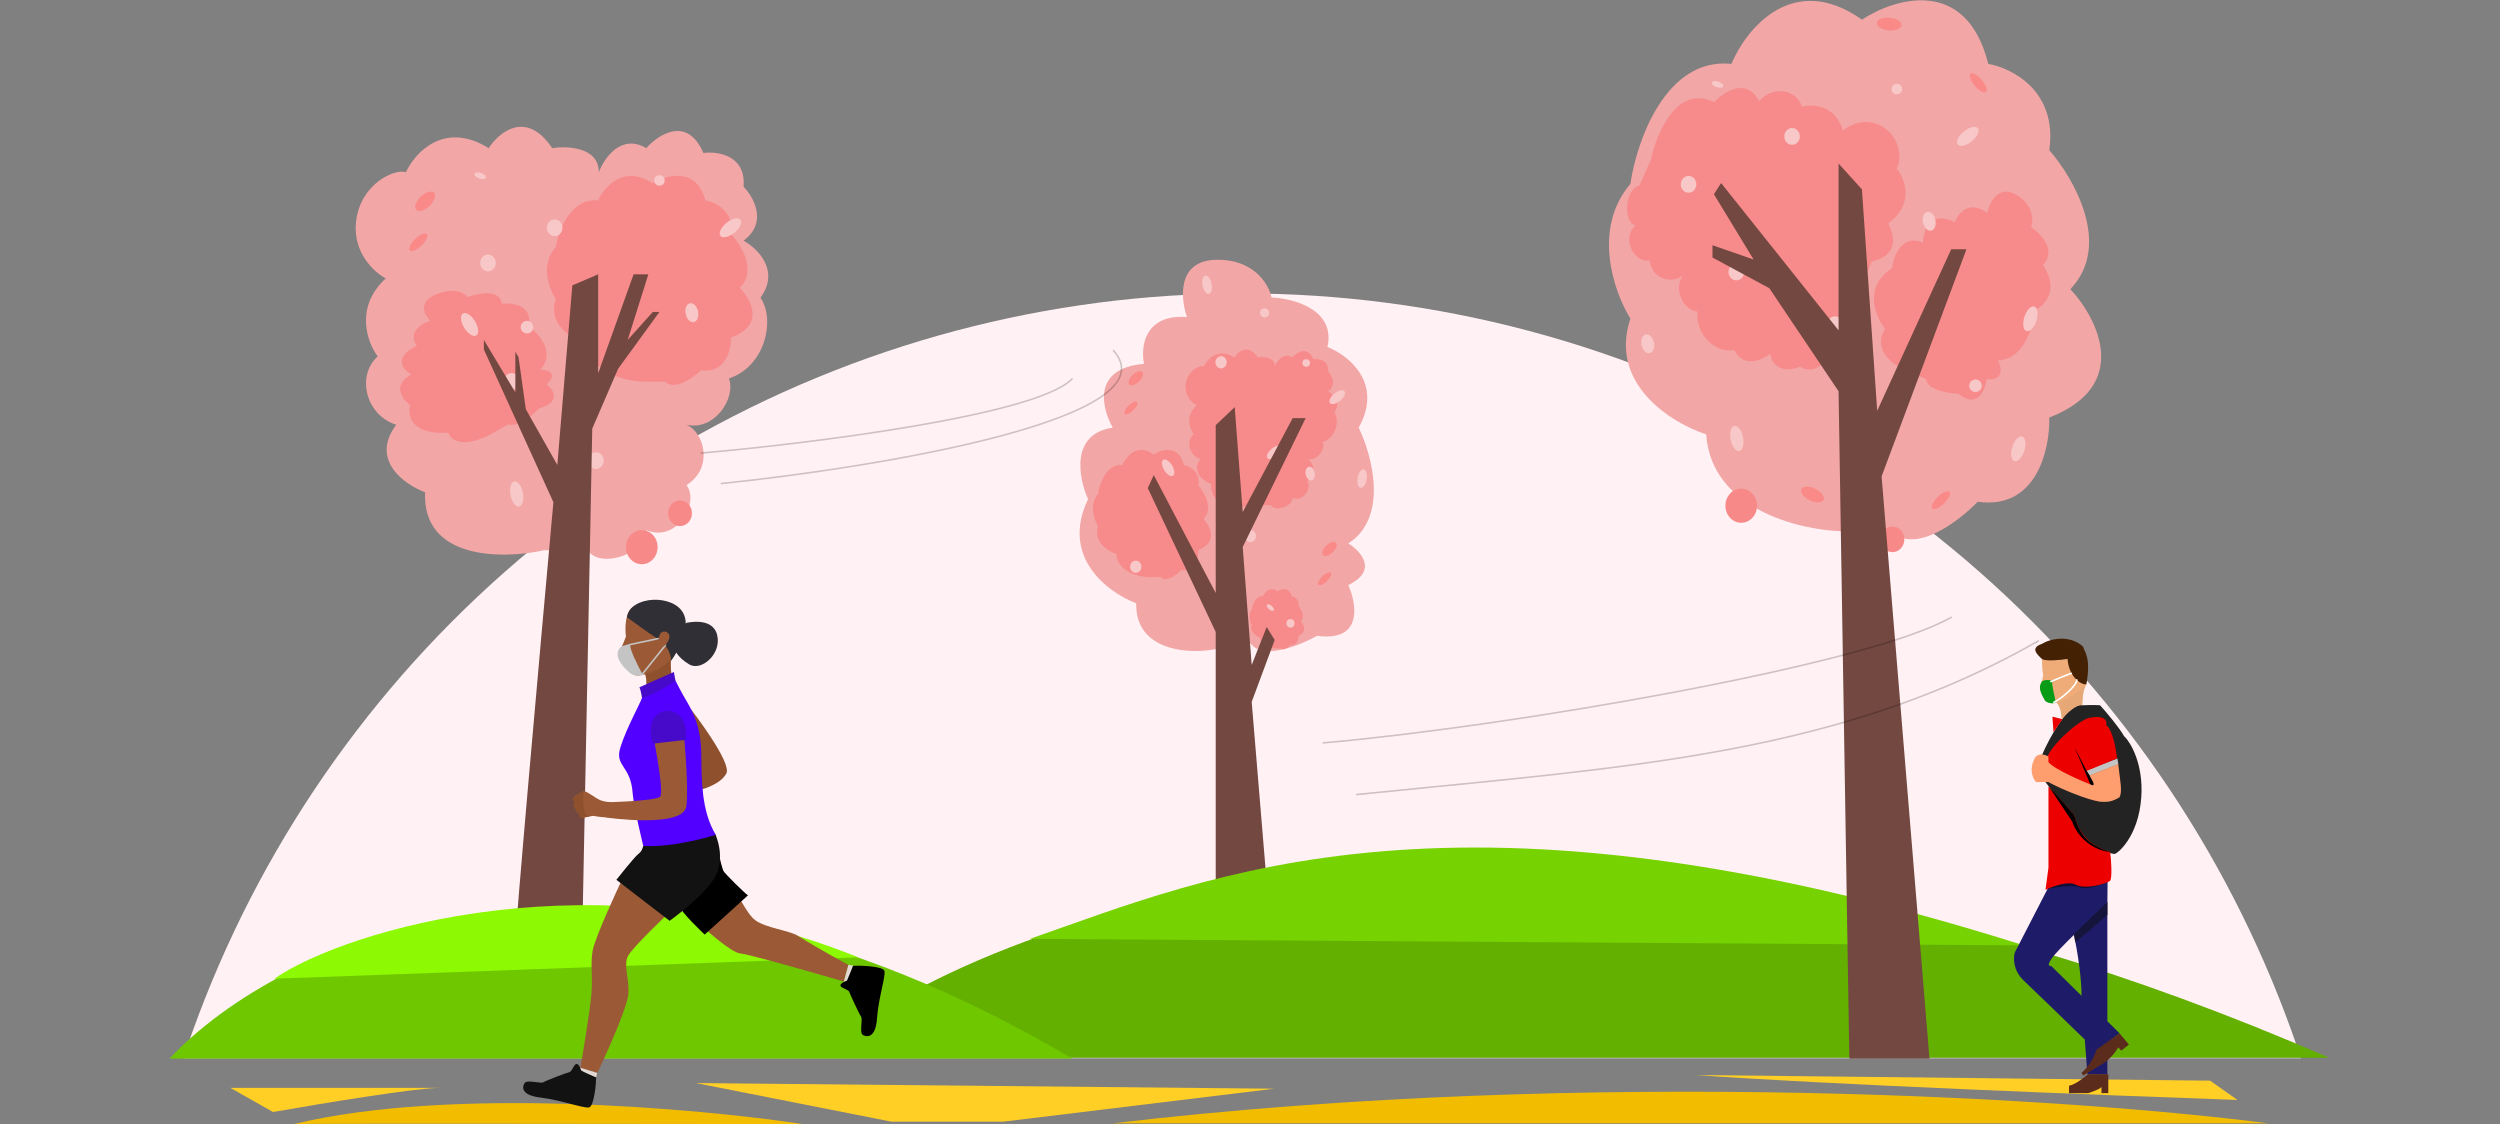 <svg width="1561" height="702" viewBox="0 0 1561 702" fill="none" xmlns="http://www.w3.org/2000/svg">
<rect x="0" y="0" width="1561" height="702" fill="#808080" stroke="none"/>
<mask id="mask0" mask-type="alpha" maskUnits="userSpaceOnUse" x="0" y="151" width="1561" height="510">
<rect x="0.891" y="151.679" width="1559.76" height="508.842" fill="#C4C4C4"/>
</mask>
<g mask="url(#mask0)">
<circle cx="775.59" cy="879.58" r="696.377" fill="#FFF1F4"/>
</g>
<path d="M265.397 307.388C263.696 349.924 314.313 349.215 339.835 343.543H366.881C375.771 356.523 406.111 343.543 403.533 330.988C422.411 339.021 437.157 314.188 428.637 302.899C445.624 292.315 439.979 270.089 428.637 265.215C446.31 269.232 459.712 248.423 455.13 236.295C477.635 229.019 484.372 199.777 474.828 185.887C487.279 169.017 472.987 155.093 464.284 150.239C479.547 138.993 470.644 123.127 464.284 116.6C465.891 96.918 448.218 94.341 439.18 95.513C429.139 72.216 411.231 83.797 403.533 92.5C387.868 83.262 377.257 98.692 373.91 107.562C373.91 91.897 354.496 90.994 344.789 92.5C328.723 68.4 311.652 82.458 305.125 92.5C277.358 75.228 259.079 95.345 253.411 107.562C246.884 105.052 224.793 114.592 222.282 138.691C220.274 157.971 233.83 170.155 240.859 173.837C221.229 191.912 229.333 213.836 235.838 222.539C222.282 234.747 228.482 259.292 247.386 265.215C230.918 287.307 252.532 302.535 265.397 307.388Z" fill="#F3A6A6"/>
<ellipse rx="4.852" ry="5.232" transform="matrix(1 0 0 -1 372.11 287.595)" fill="#F8C8C8"/>
<ellipse rx="3.528" ry="3.805" transform="matrix(1 0 0 -1 786.77 353.87)" fill="#F8C8C8"/>
<path d="M366.862 214.902C368.18 232.855 390.849 238.024 402.019 238.364H415.203C421.356 244.076 432.782 235.983 437.726 231.223C453.107 233.263 456.586 218.472 456.403 210.822C477.937 203.069 469.038 186.85 461.896 179.709C472.883 169.1 462.812 152.847 456.403 146.047C458.6 131.766 446.698 126.155 440.472 125.135C434.759 103.918 416.119 109.154 407.512 114.424C389.494 102.592 377.299 116.635 373.454 125.135C356.315 123.503 348.734 143.837 347.086 154.207C336.978 165.224 342.874 180.559 347.086 186.85C341.373 202.763 357.889 212.182 366.862 214.902Z" fill="#F78B8C"/>
<path d="M709.453 376.686C708.804 405.281 739.511 408.097 754.946 405.931L780.942 401.869C788.741 412.267 811.813 402.952 822.374 396.995C850.969 400.894 847.286 377.498 841.871 365.312C860.718 356.214 849.723 344.19 841.871 339.316C867.217 323.069 856.764 284.346 848.37 267.015C863.967 239.069 841.871 221.793 828.873 216.648C834.072 193.251 807.751 186.319 793.94 185.778C792.316 177.654 783.055 161.569 759.008 162.219C734.962 162.869 737.074 186.319 741.136 197.963C714.49 196.013 712.161 216.648 714.328 227.209C681.833 229.808 687.79 254.829 694.831 267.015C668.185 270.914 673.438 298.427 679.396 311.696C661.848 348.09 692.123 370.187 709.453 376.686Z" fill="#F3A6A6"/>
<path d="M279.844 270.024C283.731 280.326 298.769 275.296 305.803 271.493L317.587 264.941C322.828 267.109 332.448 259.262 336.604 255.068C350.795 250.838 345.607 243.237 341.24 239.965C348.88 233.025 341.88 230.907 337.424 230.715C347.111 219.955 336.45 208.23 329.908 203.712C333.236 190.705 320.176 188.898 313.231 189.621C312.273 180.275 298.72 182.979 292.064 185.499C290.097 182.927 283.326 179.023 271.969 183.978C260.612 188.933 265.06 196.862 268.703 200.208C255.727 204.748 257.646 212.548 260.228 215.88C245.133 223.188 251.643 230.921 256.784 233.874C244.666 240.495 251.206 249.253 255.991 252.804C252.975 269.2 270.636 271.116 279.844 270.024Z" fill="#F78B8C"/>
<path d="M696.99 345.859C697.747 356.955 710.754 360.149 717.164 360.359H724.729C728.259 363.889 734.816 358.888 737.653 355.946C746.479 357.207 748.475 348.066 748.37 343.337C760.726 338.546 755.62 328.522 751.522 324.109C757.826 317.553 752.048 307.508 748.37 303.305C749.631 294.479 742.801 291.012 739.229 290.381C735.951 277.268 725.254 280.505 720.316 283.762C709.977 276.449 702.979 285.128 700.773 290.381C690.938 289.373 686.588 301.939 685.642 308.349C679.842 315.157 683.226 324.635 685.642 328.522C682.364 338.357 691.842 344.178 696.99 345.859Z" fill="#F78B8C"/>
<path d="M786.859 398.078C787.21 403.239 793.262 404.725 796.243 404.823H799.762C801.405 406.465 804.455 404.138 805.775 402.77C809.88 403.356 810.809 399.104 810.76 396.904C816.508 394.676 814.133 390.013 812.227 387.96C815.159 384.91 812.471 380.237 810.76 378.282C811.347 374.176 808.17 372.563 806.508 372.27C804.983 366.17 800.007 367.675 797.71 369.19C792.9 365.788 789.645 369.826 788.618 372.27C784.043 371.8 782.02 377.646 781.58 380.628C778.882 383.795 780.455 388.204 781.58 390.013C780.055 394.588 784.463 397.295 786.859 398.078Z" fill="#F78B8C"/>
<path d="M756.167 302.16C755.542 317.796 774.149 317.536 783.532 315.451H793.474C796.742 320.222 807.896 315.451 806.948 310.835C813.888 313.788 819.309 304.659 816.177 300.509C822.421 296.619 820.346 288.448 816.177 286.656C822.674 288.133 827.6 280.483 825.916 276.025C834.189 273.35 836.666 262.6 833.157 257.494C837.735 251.292 832.48 246.173 829.281 244.389C834.892 240.255 831.619 234.422 829.281 232.023C829.872 224.788 823.375 223.84 820.053 224.271C816.361 215.707 809.778 219.964 806.948 223.163C801.189 219.767 797.289 225.44 796.058 228.701C796.058 222.942 788.921 222.61 785.353 223.163C779.447 214.304 773.171 219.472 770.772 223.163C760.564 216.814 753.845 224.209 751.761 228.701C749.361 227.778 741.24 231.285 740.317 240.144C739.579 247.232 744.563 251.711 747.147 253.064C739.93 259.709 742.909 267.768 745.301 270.968C740.317 275.456 742.597 284.479 749.546 286.656C743.492 294.777 751.438 300.376 756.167 302.16Z" fill="#F78B8C"/>
<ellipse rx="4.852" ry="5.232" transform="matrix(1 0 0 -1 319.46 238.172)" fill="#F8C8C8"/>
<ellipse rx="3.528" ry="3.805" transform="matrix(1 0 0 -1 709.19 353.87)" fill="#F8C8C8"/>
<ellipse rx="2.491" ry="2.686" transform="matrix(1 0 0 -1 805.801 389.226)" fill="#F8C8C8"/>
<ellipse rx="3.528" ry="3.805" transform="matrix(1 0 0 -1 780.75 334.701)" fill="#F8C8C8"/>
<ellipse cx="795.943" cy="282.37" rx="5.844" ry="2.859" transform="rotate(140.558 795.943 282.37)" fill="#F8C8C8"/>
<path d="M759.096 394.605V611.113H795.909L781.558 438.281L795.909 399.596L790.917 391.485L781.558 415.195L775.943 341.57L815.251 261.081H807.14L775.943 319.732L770.951 254.218L759.096 265.449V370.271L720.412 296.646L716.668 304.757L759.096 394.605Z" fill="#734841"/>
<path d="M345.541 313.583C337.337 404.081 321.077 586.12 321.674 590.297H363.442L369.809 267.616L385.943 230.277L411.757 194.783H407.609L391.936 212.251L404.843 171.273H395.623L373.497 233.043V171.273L357.363 178.188L347.999 290.312L328.341 255.555L323.783 223.077L321.789 219.658V245.014L302.131 212.251V218.233L345.541 313.583Z" fill="#734841"/>
<path d="M507.861 660.435C614.909 569.692 954.062 442.652 1454.28 660.435H507.861Z" fill="#63B000"/>
<path d="M643.055 586.235C755.163 547.241 909.514 478.189 1263.71 590.297L643.055 586.235Z" fill="#76D200"/>
<path d="M105.897 660.973C172.537 589.371 378.552 489.129 669.497 660.973H105.897Z" fill="#6FC700"/>
<path d="M171.254 611.113C215.318 580.704 374.814 532.296 535.862 597.771L171.254 611.113Z" fill="#8DF902"/>
<path d="M1065.33 271.218C1068.48 317.486 1122.73 330.806 1149.45 331.682H1181C1195.72 346.404 1223.06 325.548 1234.89 313.28C1271.7 318.538 1280.02 280.419 1279.58 260.703C1331.11 240.723 1309.82 198.924 1292.73 180.522C1319.02 153.182 1294.92 111.295 1279.58 93.769C1284.84 56.965 1256.36 42.506 1241.47 39.877C1227.79 -14.804 1183.19 -1.309 1162.6 12.274C1119.49 -18.221 1090.3 17.97 1081.1 39.877C1040.09 35.671 1021.95 88.073 1018.01 114.8C993.825 143.192 1007.93 182.713 1018.01 198.924C1004.34 239.935 1043.86 264.208 1065.33 271.218Z" fill="#F3A6A6"/>
<path d="M1070.36 63.77C1047.25 52.441 1034.38 82.904 1030.84 99.552L1023.75 115.737C1014.24 117.911 1013.47 139.213 1021.1 140.714C1011.71 150.064 1021.6 164.908 1030.08 162.546C1031.49 175.277 1045.27 177.287 1050.95 171.681C1044.09 181.284 1052.1 194.348 1060.02 194.546C1058.15 209.778 1072.58 220.899 1082.77 218.554C1088.85 230.095 1100.3 224.917 1105.27 220.886C1107.5 232.746 1118.62 231.264 1123.9 229.041C1134.38 234.773 1140.43 224.822 1142.15 219.13C1157.68 218.768 1155.96 205.244 1153.16 198.527C1162.38 191.392 1156.61 181.302 1152.58 177.149C1161.25 180.946 1166.84 169.548 1168.55 163.373C1186.1 159.601 1182.79 145.977 1178.94 139.637C1195.78 127.207 1189.43 111.392 1184.15 105.039C1187.25 101.741 1187.75 86.208 1175.07 78.864C1164.92 72.988 1154.62 78.147 1150.74 81.461C1145.87 65.332 1131.61 64.867 1125.09 66.65C1121.88 55.578 1106.66 53.339 1098.43 63.215C1090.51 48.005 1076.42 57.248 1070.36 63.77Z" fill="#F78B8C"/>
<path d="M1177.03 205.392C1168.83 218.22 1182.02 227.991 1189.64 231.273L1202.58 236.612C1203.26 243.498 1216.33 245.639 1222.78 245.849C1234.71 255.529 1239.5 243.868 1240.41 236.827C1251.49 237.899 1249.82 229.391 1247.59 225.002C1263.61 224.619 1269.56 204.115 1270.54 193.911C1285.36 185.511 1280.08 171.543 1275.59 165.609C1284.43 156.404 1274.37 145.974 1268.24 141.909C1269.74 137.765 1269.98 127.888 1258.86 121.535C1247.74 115.183 1242.22 126.434 1240.85 132.854C1229.27 124.6 1222.5 133.343 1220.57 138.746C1205.07 130.944 1200.86 143.973 1200.7 151.463C1187.5 145.87 1182.28 159.837 1181.32 167.52C1163.28 179.224 1170.94 197.645 1177.03 205.392Z" fill="#F78B8C"/>
<ellipse rx="7.438" ry="8.021" transform="matrix(1 0 0 -1 1181.64 336.746)" fill="#F78A89"/>
<ellipse rx="4.852" ry="5.232" transform="matrix(1 0 0 -1 1084.14 169.81)" fill="#F8C8C8"/>
<ellipse rx="4.852" ry="5.232" transform="matrix(1 0 0 -1 1145.81 202.753)" fill="#F8C8C8"/>
<path d="M1148 244.315L1154.72 660.973H1204.76L1174.87 297.452L1227.86 155.651H1218.33L1172.12 256.496L1162.59 118.246L1148 102.111V206.257L1074.65 114.294L1070.17 121.298L1094.96 162.059L1069.27 153.111V160.791L1104.8 179.992L1148 244.315Z" fill="#734841"/>
<path opacity="0.2" fill-rule="evenodd" clip-rule="evenodd" d="M623.959 272.966C570.037 287.234 499.014 297.43 450.05 302.452L449.948 301.457C498.89 296.437 569.854 286.248 623.704 271.999C650.641 264.871 673.237 256.741 686.657 247.766C693.373 243.274 697.712 238.623 699.211 233.853C700.693 229.135 699.432 224.178 694.645 218.947L695.383 218.272C700.336 223.685 701.783 229.001 700.165 234.152C698.563 239.251 693.992 244.064 687.213 248.597C673.644 257.672 650.907 265.835 623.959 272.966Z" fill="black"/>
<path opacity="0.2" fill-rule="evenodd" clip-rule="evenodd" d="M669.751 236.232C669.949 236.424 669.953 236.741 669.761 236.939C666.93 239.853 662.23 242.647 656.098 245.325C649.954 248.007 642.326 250.591 633.599 253.065C616.143 258.014 594.245 262.536 570.925 266.532C524.284 274.523 471.913 280.414 437.919 283.394C437.644 283.418 437.402 283.215 437.377 282.939C437.353 282.664 437.557 282.422 437.832 282.398C471.807 279.42 524.15 273.532 570.756 265.546C594.061 261.553 615.919 257.038 633.326 252.103C642.03 249.635 649.61 247.066 655.697 244.408C661.796 241.746 666.35 239.014 669.044 236.242C669.236 236.044 669.553 236.039 669.751 236.232Z" fill="black"/>
<path opacity="0.2" fill-rule="evenodd" clip-rule="evenodd" d="M894.018 491.926C878.55 493.448 862.809 494.997 846.774 496.642L846.672 495.647C862.704 494.003 878.438 492.454 893.898 490.932C1038.41 476.707 1158.87 464.849 1272.76 399.599L1273.26 400.467C1159.17 465.829 1038.49 477.706 894.018 491.926Z" fill="black"/>
<path opacity="0.2" fill-rule="evenodd" clip-rule="evenodd" d="M1218.81 385.171C1218.95 385.41 1218.87 385.716 1218.63 385.854C1205.64 393.37 1181.81 401.395 1151.61 409.362C1121.4 417.334 1084.77 425.26 1046.17 432.566C968.961 447.177 883.817 459.311 826.229 464.359C825.954 464.383 825.712 464.179 825.687 463.904C825.663 463.629 825.867 463.386 826.142 463.362C883.69 458.318 968.799 446.19 1045.98 431.584C1084.57 424.28 1121.18 416.359 1151.36 408.396C1181.56 400.427 1205.27 392.43 1218.13 384.989C1218.37 384.85 1218.68 384.932 1218.81 385.171Z" fill="black"/>
<path d="M170.485 694.345L143.875 679.283H274.416C259.554 679.283 198.936 689.324 170.485 694.345Z" fill="#FFCF25"/>
<path d="M183.54 701.876C189.163 701.475 397.76 701.709 501.355 701.876C435.918 692.002 280.742 678.178 183.54 701.876Z" fill="#F2BD00"/>
<path d="M556.584 700.37L434.579 676.27L795.573 679.785L626.373 700.37H556.584Z" fill="#FFCF25"/>
<path d="M1416.3 701.425H708.614H694.646C998.149 665.648 1302.21 686.518 1416.3 701.425Z" fill="#F2BD00"/>
<path d="M1379.99 674.764L1059.17 671.25C1134.68 676.873 1315.89 683.969 1397.06 686.814L1379.99 674.764Z" fill="#FFCF25"/>
<path d="M1287.22 450.108C1288.73 447.629 1286.89 441.529 1285.63 439.777C1284.83 439.216 1284.58 438.767 1283.93 438.559C1283.34 438.366 1282.4 438.378 1280.39 438.698C1276.2 439.365 1275.58 432.313 1275.8 428.704C1274.97 428.732 1273.51 428.454 1274.31 427.122C1275.11 425.789 1275.63 422.426 1275.8 420.911C1275.26 420.48 1275.03 414.533 1274.99 411.613H1291.16C1292.88 422.286 1299.5 426.47 1302.65 427.368C1302.57 427.516 1302.49 427.663 1302.4 427.809C1300.53 431.367 1300.05 436.118 1300.05 440.565C1295.09 441.104 1288.84 447.548 1287.22 450.108Z" fill="#EFAC78"/>
<path fill-rule="evenodd" clip-rule="evenodd" d="M1284.18 544.012L1258.07 594.672C1257.07 597.852 1256.77 605.819 1263.59 612.245C1269.24 617.557 1288.3 636.039 1301.74 649.095L1303.37 670.704H1315.84V651.201L1323.43 645.141L1315.84 637.655V563.458C1315.84 563.45 1315.85 563.443 1315.86 563.436L1316.09 537.458L1284.18 544.012ZM1294.99 583.685C1288.62 589.944 1282.87 595.824 1281.23 598.285C1278.28 602.718 1279.23 602.923 1280.27 603.148C1280.63 603.225 1281.01 603.305 1281.23 603.56L1299.73 621.787C1299.76 610.492 1297.07 593.559 1294.99 583.685Z" fill="#1E1C68"/>
<path d="M1291.89 677.934C1295.87 677.176 1301.45 672.798 1303.74 670.704H1316.43V682.557H1312.16V678.645C1311.5 679.973 1306.27 681.806 1303.74 682.557H1291.89V677.934Z" fill="#5B2C1C"/>
<path fill-rule="evenodd" clip-rule="evenodd" d="M1275.07 471.284C1279.49 461.12 1290.42 440.714 1298.86 440.407C1307.29 440.101 1310.68 440.28 1311.32 440.407C1315.57 445.117 1323.27 454.255 1326.51 460.062C1326.56 460.031 1326.61 460 1326.66 459.969C1330.69 464.124 1338.4 477.498 1337.02 497.75C1335.29 523.065 1321.49 533.612 1320.14 533.229C1320.04 533.2 1319.85 533.165 1319.57 533.115C1316.16 532.496 1300.2 529.603 1293.1 508.489C1293.03 508.279 1292.96 508.067 1292.9 507.856C1287.01 501.047 1281.1 493.554 1277.18 488.352L1281.79 487.404C1284.54 489.355 1289.06 492.28 1293.71 494.718C1297.88 483.282 1309.8 472.069 1319.71 464.722C1317.29 457.422 1314.18 449.421 1311.32 449.421C1307.33 449.421 1286.68 465.001 1278.5 472.289L1275.07 471.284Z" fill="#232323"/>
<path d="M1304.47 484.479L1302.46 480.993L1322.1 473.58L1322.72 477.175L1304.47 484.479Z" fill="#C4C4C4"/>
<g style="mix-blend-mode:overlay" opacity="0.5">
<path d="M1298.81 554.118C1295.17 552.381 1283.75 553.955 1278.5 554.959C1280.96 547.731 1304.36 549.192 1315.76 550.826C1311.63 552.647 1302.45 555.855 1298.81 554.118Z" fill="black"/>
</g>
<path d="M1279.06 541.732V490.943L1295.07 508.907C1299.53 526.012 1311.33 530.05 1317.54 531.95C1318.16 535.039 1319.03 548.503 1317.54 549.928C1315.68 551.71 1302.02 555.63 1296.13 552.423C1291.41 549.857 1281.54 553.492 1277.2 555.63L1279.06 541.732Z" fill="#ED0000"/>
<path d="M1281.54 447.503L1287.75 449.054L1282.22 457.133L1281.54 447.503Z" fill="#ED0000"/>
<path d="M1277.67 474.541C1279.52 465.568 1299.89 448.186 1305.13 448.123C1314.81 446.385 1315.78 450.502 1315.05 452.778C1319.03 455.26 1321.26 467.672 1321.88 473.568L1302.95 481.326C1303.68 483.394 1309.27 489.56 1307.54 490.305C1305.37 491.236 1276.54 480.019 1277.67 474.541Z" fill="#ED0000"/>
<g style="mix-blend-mode:overlay">
<path d="M1293.96 513.08L1279.22 490.981L1295.03 508.898C1298.9 522.158 1303.79 527.229 1317.3 532.118C1302.43 529.761 1295.54 518.444 1293.96 513.08Z" fill="black"/>
</g>
<path d="M1308.98 655.435L1323.42 645.192L1329.31 652.209L1324.55 655.999L1322.61 653.983C1320.35 658.177 1316.4 661.807 1314.71 663.097L1300.75 671.566L1299.7 669.872C1305.51 664.839 1308.31 658.15 1308.98 655.435Z" fill="#5B2C1C"/>
<path d="M1274.98 402.032C1267.51 404.564 1271.87 408.522 1274.98 411.464C1277.18 413.063 1286.55 412.131 1290.97 411.464C1291.91 422.845 1299.33 427.544 1302.71 427.372C1305.88 409.972 1301.25 406.751 1300.68 403.777C1292.22 396.048 1280.11 398.812 1274.98 402.032Z" fill="#442103"/>
<ellipse cx="261.199" cy="151.286" rx="7.421" ry="2.854" transform="rotate(-44.123 261.199 151.286)" fill="#F98A88"/>
<ellipse cx="706.116" cy="254.748" rx="5.396" ry="2.075" transform="rotate(-44.123 706.116 254.748)" fill="#F98A88"/>
<ellipse cx="827.112" cy="361.343" rx="5.396" ry="2.075" transform="rotate(-44.123 827.112 361.343)" fill="#F98A88"/>
<ellipse cx="265.425" cy="125.717" rx="7.706" ry="3.996" transform="rotate(-44.123 265.425 125.717)" fill="#F98A88"/>
<ellipse cx="709.19" cy="236.155" rx="5.604" ry="2.906" transform="rotate(-44.123 709.19 236.155)" fill="#F98A88"/>
<ellipse cx="830.185" cy="342.75" rx="5.604" ry="2.906" transform="rotate(-44.123 830.185 342.75)" fill="#F98A88"/>
<ellipse rx="4.852" ry="5.232" transform="matrix(1 0 0 -1 304.687 164.194)" fill="#F8C8C8"/>
<ellipse rx="4.852" ry="5.232" transform="matrix(1 0 0 -1 346.357 142.23)" fill="#F8C8C8"/>
<ellipse rx="3.528" ry="3.805" transform="matrix(1 0 0 -1 762.432 226.223)" fill="#F8C8C8"/>
<ellipse rx="7.438" ry="8.021" transform="matrix(1 0 0 -1 424.618 320.46)" fill="#F78A89"/>
<ellipse rx="9.886" ry="10.661" transform="matrix(1 0 0 -1 400.734 341.642)" fill="#F78A89"/>
<ellipse rx="9.886" ry="10.661" transform="matrix(1 0 0 -1 1087.22 315.753)" fill="#F78A89"/>
<ellipse cx="293.208" cy="202.607" rx="8.037" ry="3.932" transform="rotate(58.862 293.208 202.607)" fill="#F8C8C8"/>
<ellipse cx="729.393" cy="292.069" rx="5.844" ry="2.859" transform="rotate(58.862 729.393 292.069)" fill="#F8C8C8"/>
<ellipse cx="850.507" cy="298.856" rx="5.844" ry="2.859" transform="rotate(99.492 850.507 298.856)" fill="#F8C8C8"/>
<ellipse cx="299.835" cy="109.737" rx="3.717" ry="1.818" transform="rotate(18.643 299.835 109.737)" fill="#F8C8C8"/>
<ellipse cx="793.203" cy="379.376" rx="2.703" ry="1.322" transform="rotate(41.156 793.203 379.376)" fill="#F8C8C8"/>
<ellipse cx="456.086" cy="142.229" rx="8.037" ry="3.932" transform="rotate(140.558 456.086 142.229)" fill="#F8C8C8"/>
<ellipse cx="834.951" cy="247.997" rx="5.844" ry="2.859" transform="rotate(140.558 834.951 247.997)" fill="#F8C8C8"/>
<ellipse cx="322.635" cy="308.469" rx="7.985" ry="3.932" transform="rotate(79.031 322.635 308.469)" fill="#F8C8C8"/>
<ellipse cx="753.714" cy="177.809" rx="5.807" ry="2.859" transform="rotate(79.031 753.714 177.809)" fill="#F8C8C8"/>
<ellipse cx="431.985" cy="195.239" rx="5.994" ry="3.932" transform="rotate(77.892 431.985 195.239)" fill="#F8C8C8"/>
<ellipse cx="818.083" cy="295.731" rx="4.359" ry="2.859" transform="rotate(77.892 818.083 295.731)" fill="#F8C8C8"/>
<circle r="3.267" transform="matrix(1 0 0 -1 411.758 112.648)" fill="#F8C8C8"/>
<circle r="2.376" transform="matrix(1 0 0 -1 815.601 226.651)" fill="#F8C8C8"/>
<circle cx="329.032" cy="204.284" r="3.911" fill="#F8C8C8"/>
<ellipse cx="1211.91" cy="312.307" rx="7.421" ry="2.854" transform="rotate(-44.123 1211.91 312.307)" fill="#F98A88"/>
<ellipse cx="1235.21" cy="51.736" rx="7.421" ry="2.854" transform="rotate(50.011 1235.21 51.736)" fill="#F98A88"/>
<ellipse cx="1131.71" cy="308.765" rx="7.706" ry="3.996" transform="rotate(26.205 1131.71 308.765)" fill="#F98A88"/>
<ellipse cx="1179.6" cy="15.037" rx="7.706" ry="3.996" transform="rotate(5.132 1179.6 15.037)" fill="#F98A88"/>
<ellipse rx="4.852" ry="5.232" transform="matrix(1 0 0 -1 1054.33 115.083)" fill="#F8C8C8"/>
<ellipse rx="4.852" ry="5.232" transform="matrix(1 0 0 -1 1118.97 85.169)" fill="#F8C8C8"/>
<ellipse cx="1267.77" cy="199.074" rx="8.037" ry="3.932" transform="rotate(107.591 1267.77 199.074)" fill="#F8C8C8"/>
<ellipse cx="1260.24" cy="280.247" rx="8.037" ry="3.932" transform="rotate(107.591 1260.24 280.247)" fill="#F8C8C8"/>
<ellipse cx="1072.45" cy="52.676" rx="3.717" ry="1.818" transform="rotate(18.643 1072.45 52.676)" fill="#F8C8C8"/>
<ellipse cx="1228.7" cy="85.169" rx="8.037" ry="3.932" transform="rotate(140.558 1228.7 85.169)" fill="#F8C8C8"/>
<ellipse cx="1084.49" cy="273.774" rx="7.985" ry="3.932" transform="rotate(79.031 1084.49 273.774)" fill="#F8C8C8"/>
<ellipse cx="1204.6" cy="138.178" rx="5.994" ry="3.932" transform="rotate(77.892 1204.6 138.178)" fill="#F8C8C8"/>
<ellipse cx="1028.84" cy="214.671" rx="5.994" ry="3.932" transform="rotate(77.892 1028.84 214.671)" fill="#F8C8C8"/>
<circle r="3.267" transform="matrix(1 0 0 -1 1184.37 55.587)" fill="#F8C8C8"/>
<circle cx="1233.49" cy="240.846" r="3.911" fill="#F8C8C8"/>
<circle cx="789.614" cy="195.352" r="2.844" fill="#F8C8C8"/>
<g style="mix-blend-mode:overlay">
<path d="M1295.38 466.654L1302.8 481.236L1308.51 489.906L1306.67 491.943L1305.29 489.906L1295.38 466.654Z" fill="black"/>
</g>
<path d="M1306.47 490.305C1308.87 490.305 1305.19 485.725 1304.77 484.162L1322.61 477.054C1323.75 487.213 1325.43 494.572 1323.35 497.891C1319.09 500.367 1316.44 501.016 1311.11 500.561C1303.51 499.431 1287.33 492.918 1279.03 488.328H1271.26C1266.4 482.116 1269.23 475.044 1271.26 472.285C1273.91 470.39 1275.71 470.886 1279.03 472.285V475.801C1282.54 480.313 1300.12 487.839 1306.47 490.305Z" fill="#FE9D6E"/>
<g style="mix-blend-mode:overlay" opacity="0.5">
<path d="M1294.75 583.567C1301.59 576.919 1315.42 563.509 1316.05 563.056V571.149L1295.76 588.484C1295.31 585.945 1294.86 583.87 1294.75 583.567Z" fill="#0B0B0B"/>
</g>
<path d="M1276.89 437.476C1272.51 430.045 1273.45 428.416 1275.02 425.381C1277.78 423.924 1280.95 424.774 1281.61 425.381C1280.66 426.169 1282.93 434.744 1283.62 438.485C1281.96 440.083 1277.54 438.538 1276.89 437.476Z" fill="#089B16"/>
<path d="M1280.32 425.127C1280.07 425.234 1279.95 425.527 1280.05 425.781C1280.16 426.036 1280.45 426.156 1280.71 426.05L1280.32 425.127ZM1293.38 421.009C1293.65 421.009 1293.88 420.785 1293.88 420.509C1293.88 420.233 1293.65 420.009 1293.38 420.009L1293.38 421.009ZM1280.71 426.05C1282.67 425.227 1285.64 423.96 1288.25 422.896C1289.55 422.364 1290.76 421.886 1291.69 421.541C1292.16 421.368 1292.56 421.231 1292.86 421.138C1293.01 421.091 1293.14 421.057 1293.23 421.035C1293.34 421.011 1293.38 421.009 1293.38 421.009L1293.38 420.009C1293.26 420.009 1293.13 420.033 1293.01 420.06C1292.88 420.09 1292.73 420.131 1292.57 420.182C1292.24 420.283 1291.82 420.427 1291.35 420.603C1290.4 420.954 1289.18 421.437 1287.87 421.97C1285.26 423.036 1282.28 424.309 1280.32 425.127L1280.71 426.05Z" fill="white"/>
<path d="M1282.42 438.489C1288.13 435.805 1297.07 427.409 1296.74 424.553" stroke="white" stroke-linecap="round" stroke-linejoin="round"/>
<path d="M1283.82 438.531C1293.84 436.422 1300.66 429.364 1302.93 426.556C1300.65 429.955 1300.12 437.212 1300.24 440.093C1296.55 439.8 1290.06 445.831 1287.27 448.883C1286.91 441.484 1284.73 439.107 1283.82 438.531Z" fill="#E7A878"/>
<path d="M439.77 579.567C439.77 579.567 456.593 594.981 462.329 595.354C468.064 595.727 526.945 612.881 526.945 612.881L529.749 602.439C529.749 602.439 512.798 593.489 498.142 584.291C493.044 581.059 478.387 579.443 471.76 574.719C466.025 570.742 459.27 555.079 457.995 554.831C456.721 554.458 439.898 579.567 439.898 579.567H439.77Z" fill="#9B5A35"/>
<path d="M387.403 551.352C387.403 551.352 371.599 584.914 370.07 593.491C368.541 602.068 370.198 608.656 369.305 620.465C368.286 632.398 362.423 666.706 362.423 666.706L373.001 669.938C373.001 669.938 391.864 630.409 392.374 620.216C392.883 610.023 389.06 602.441 392.246 596.723C395.432 591.005 417.481 570.122 417.481 570.122L387.531 551.352H387.403Z" fill="#9B5A35"/>
<path d="M449.441 535.935C449.441 535.935 450.843 541.778 451.608 543.642C452.373 545.382 465.627 558.31 467.029 559.056L440.01 583.544C440.01 583.544 424.971 569.622 423.442 564.525C421.912 559.429 449.441 536.06 449.441 536.06V535.935Z" fill="black"/>
<path d="M401.54 528.351C401.54 528.351 401.157 531.335 398.736 533.075C396.314 534.815 384.844 549.359 384.844 549.359L418.108 574.966C418.108 574.966 444.107 556.444 448.186 543.889C450.862 535.561 449.333 527.854 446.911 521.39C444.362 514.926 401.667 528.351 401.667 528.351H401.54Z" fill="#121212"/>
<path d="M431.483 442.955C431.483 442.955 457.228 476.144 453.532 482.981C449.836 489.818 438.493 492.801 438.493 492.801L431.355 442.955H431.483Z" fill="#8E502D"/>
<path d="M419.137 409.397C419.137 409.397 417.863 421.579 420.922 425.556C423.98 429.41 402.569 434.879 402.569 434.879C402.569 434.879 405.118 424.313 402.187 419.963C399.765 416.233 419.137 409.397 419.137 409.397Z" fill="#8E502D"/>
<path d="M393.259 380.932C393.259 380.932 389.436 385.78 390.838 397.465C390.838 397.465 387.907 405.545 386.377 407.036C384.848 408.528 390.073 409.522 390.583 410.765C391.093 412.008 391.73 417.478 395.299 420.958C398.74 424.439 417.984 415.862 419.259 410.268C420.533 404.799 436.464 379.441 416.328 376.955C396.191 374.469 393.387 380.808 393.387 380.808L393.259 380.932Z" fill="#9B5A35"/>
<path d="M421.811 425.06C421.811 425.06 425.124 431.896 429.33 438.857C433.408 445.943 437.614 454.768 437.869 470.555C438.124 486.342 437.742 506.106 446.918 521.271C446.918 521.271 421.683 529.351 401.674 528.232C401.674 528.232 395.684 503.869 395.046 495.416C393.899 477.64 383.576 478.759 387.399 466.577C391.223 454.395 399.38 440.1 400.909 435.625L421.811 424.935V425.06Z" fill="#5200FF"/>
<path d="M407.286 456.509C407.286 456.509 415.315 495.789 412.001 497.654C407.541 500.264 377.718 501.01 377.718 501.01L378.482 510.457C378.482 510.457 426.786 517.418 428.57 503.372C430.227 489.325 426.531 453.401 426.531 453.401L407.286 456.633V456.509Z" fill="#9B5A35"/>
<path d="M362.288 666.707L361.396 669.69L372.229 672.798L372.867 669.939L362.288 666.707Z" fill="#E2D9D4"/>
<path d="M372.242 672.794C372.242 672.794 363.193 668.816 362.938 668.443C362.684 668.07 361.536 663.968 359.88 664.341C358.223 664.59 357.203 669.065 355.546 669.438C353.89 669.81 340.89 674.658 339.233 675.777C337.576 676.772 329.164 674.037 327.635 676.15C326.106 678.263 324.704 683.857 337.704 685.349C350.703 686.965 364.723 692.31 367.909 691.439C370.968 690.569 372.242 676.399 372.242 672.669V672.794Z" fill="#121212"/>
<path d="M526.942 612.878L530 613.624L532.677 602.934L529.745 602.437L526.942 612.878Z" fill="#E2D9D4"/>
<path d="M532.7 602.937C532.7 602.937 529.131 611.887 528.876 612.259C528.494 612.508 524.415 613.875 524.798 615.491C525.18 616.983 529.768 617.853 530.278 619.345C530.788 620.836 536.523 633.267 537.67 634.883C538.817 636.499 536.523 644.703 538.69 646.195C540.984 647.562 546.719 648.681 547.611 635.877C548.503 623.074 553.219 609.152 552.199 606.169C551.18 603.185 536.65 602.812 532.7 603.061V602.937Z" fill="black"/>
<path d="M391.484 385.407C391.484 385.407 403.082 393.984 411.238 399.329C419.395 404.798 419.013 412.629 419.013 412.629C419.013 412.629 432.267 394.978 426.915 383.418C420.925 370.614 393.523 371.857 391.484 385.282V385.407Z" fill="#302F35"/>
<path d="M428.198 389.009C428.198 389.009 445.021 384.659 447.825 396.592C450.629 408.401 437.884 419.34 430.364 414.865C422.845 410.39 420.423 405.045 420.806 403.056C421.188 401.067 428.198 389.134 428.198 389.134V389.009Z" fill="#302F35"/>
<path d="M400.88 435.871C400.88 435.871 400.115 430.65 399.223 429.158L420.762 419.587L421.782 425.181C421.782 425.181 408.654 433.758 400.88 435.871Z" fill="#470ACA"/>
<path d="M428.195 461.974L407.676 464.336C407.676 464.336 401.304 446.685 415.705 443.826C415.705 443.826 430.107 442.458 428.195 461.974Z" fill="#470ACA"/>
<path d="M393.48 402.452L411.064 398.712M400.932 421.082L415.538 402.813" stroke="#C4C4C4" stroke-linecap="round" stroke-linejoin="round"/>
<path d="M393.421 420.261C382 410.608 385.593 404.891 388.744 403.349L393.57 401.942C392.444 404.194 398.329 415.884 401.412 421.447C397.873 422.573 394.561 421.199 393.421 420.261Z" fill="#C4C4C4"/>
<path d="M412.354 395.595C413.629 393.233 418.344 394.227 417.962 397.832C417.58 401.312 414.011 405.042 412.609 403.426C411.335 401.81 410.442 399.075 412.354 395.595Z" fill="#9B5A35"/>
<path d="M358.83 500.759C358.83 500.759 357.428 502.624 358.702 504.116C359.977 505.607 359.339 506.602 360.869 507.347C362.398 508.093 361.379 510.331 363.035 510.579C364.565 510.828 368.133 509.461 370.045 509.461C370.173 509.461 370.3 509.461 370.428 509.461C370.555 509.461 370.682 509.461 370.81 509.461C372.339 509.834 378.074 510.579 379.349 510.331C380.751 510.082 381.898 500.759 381.898 500.759C381.898 500.759 378.712 501.132 374.888 499.641C371.447 498.273 366.986 494.171 364.565 494.047C364.31 494.047 364.055 494.047 363.928 494.171C361.761 494.917 357.555 498.025 357.555 498.77C357.555 499.516 358.83 500.759 358.83 500.759Z" fill="#9B5A35"/>
<path d="M358.848 500.756C358.848 500.756 357.446 502.621 358.721 504.113C359.995 505.604 359.358 506.599 360.887 507.344C362.417 508.09 361.397 510.328 363.054 510.576C364.583 510.825 368.152 509.458 370.063 509.458C369.044 509.458 366.367 509.333 366.113 508.96C363.181 504.61 364.456 494.541 364.456 494.541L364.583 494.168C364.328 494.168 364.073 494.168 363.946 494.293C361.779 495.038 357.573 498.146 357.573 498.892C357.573 499.638 358.848 500.881 358.848 500.881V500.756Z" fill="#8E502D"/>
</svg>
